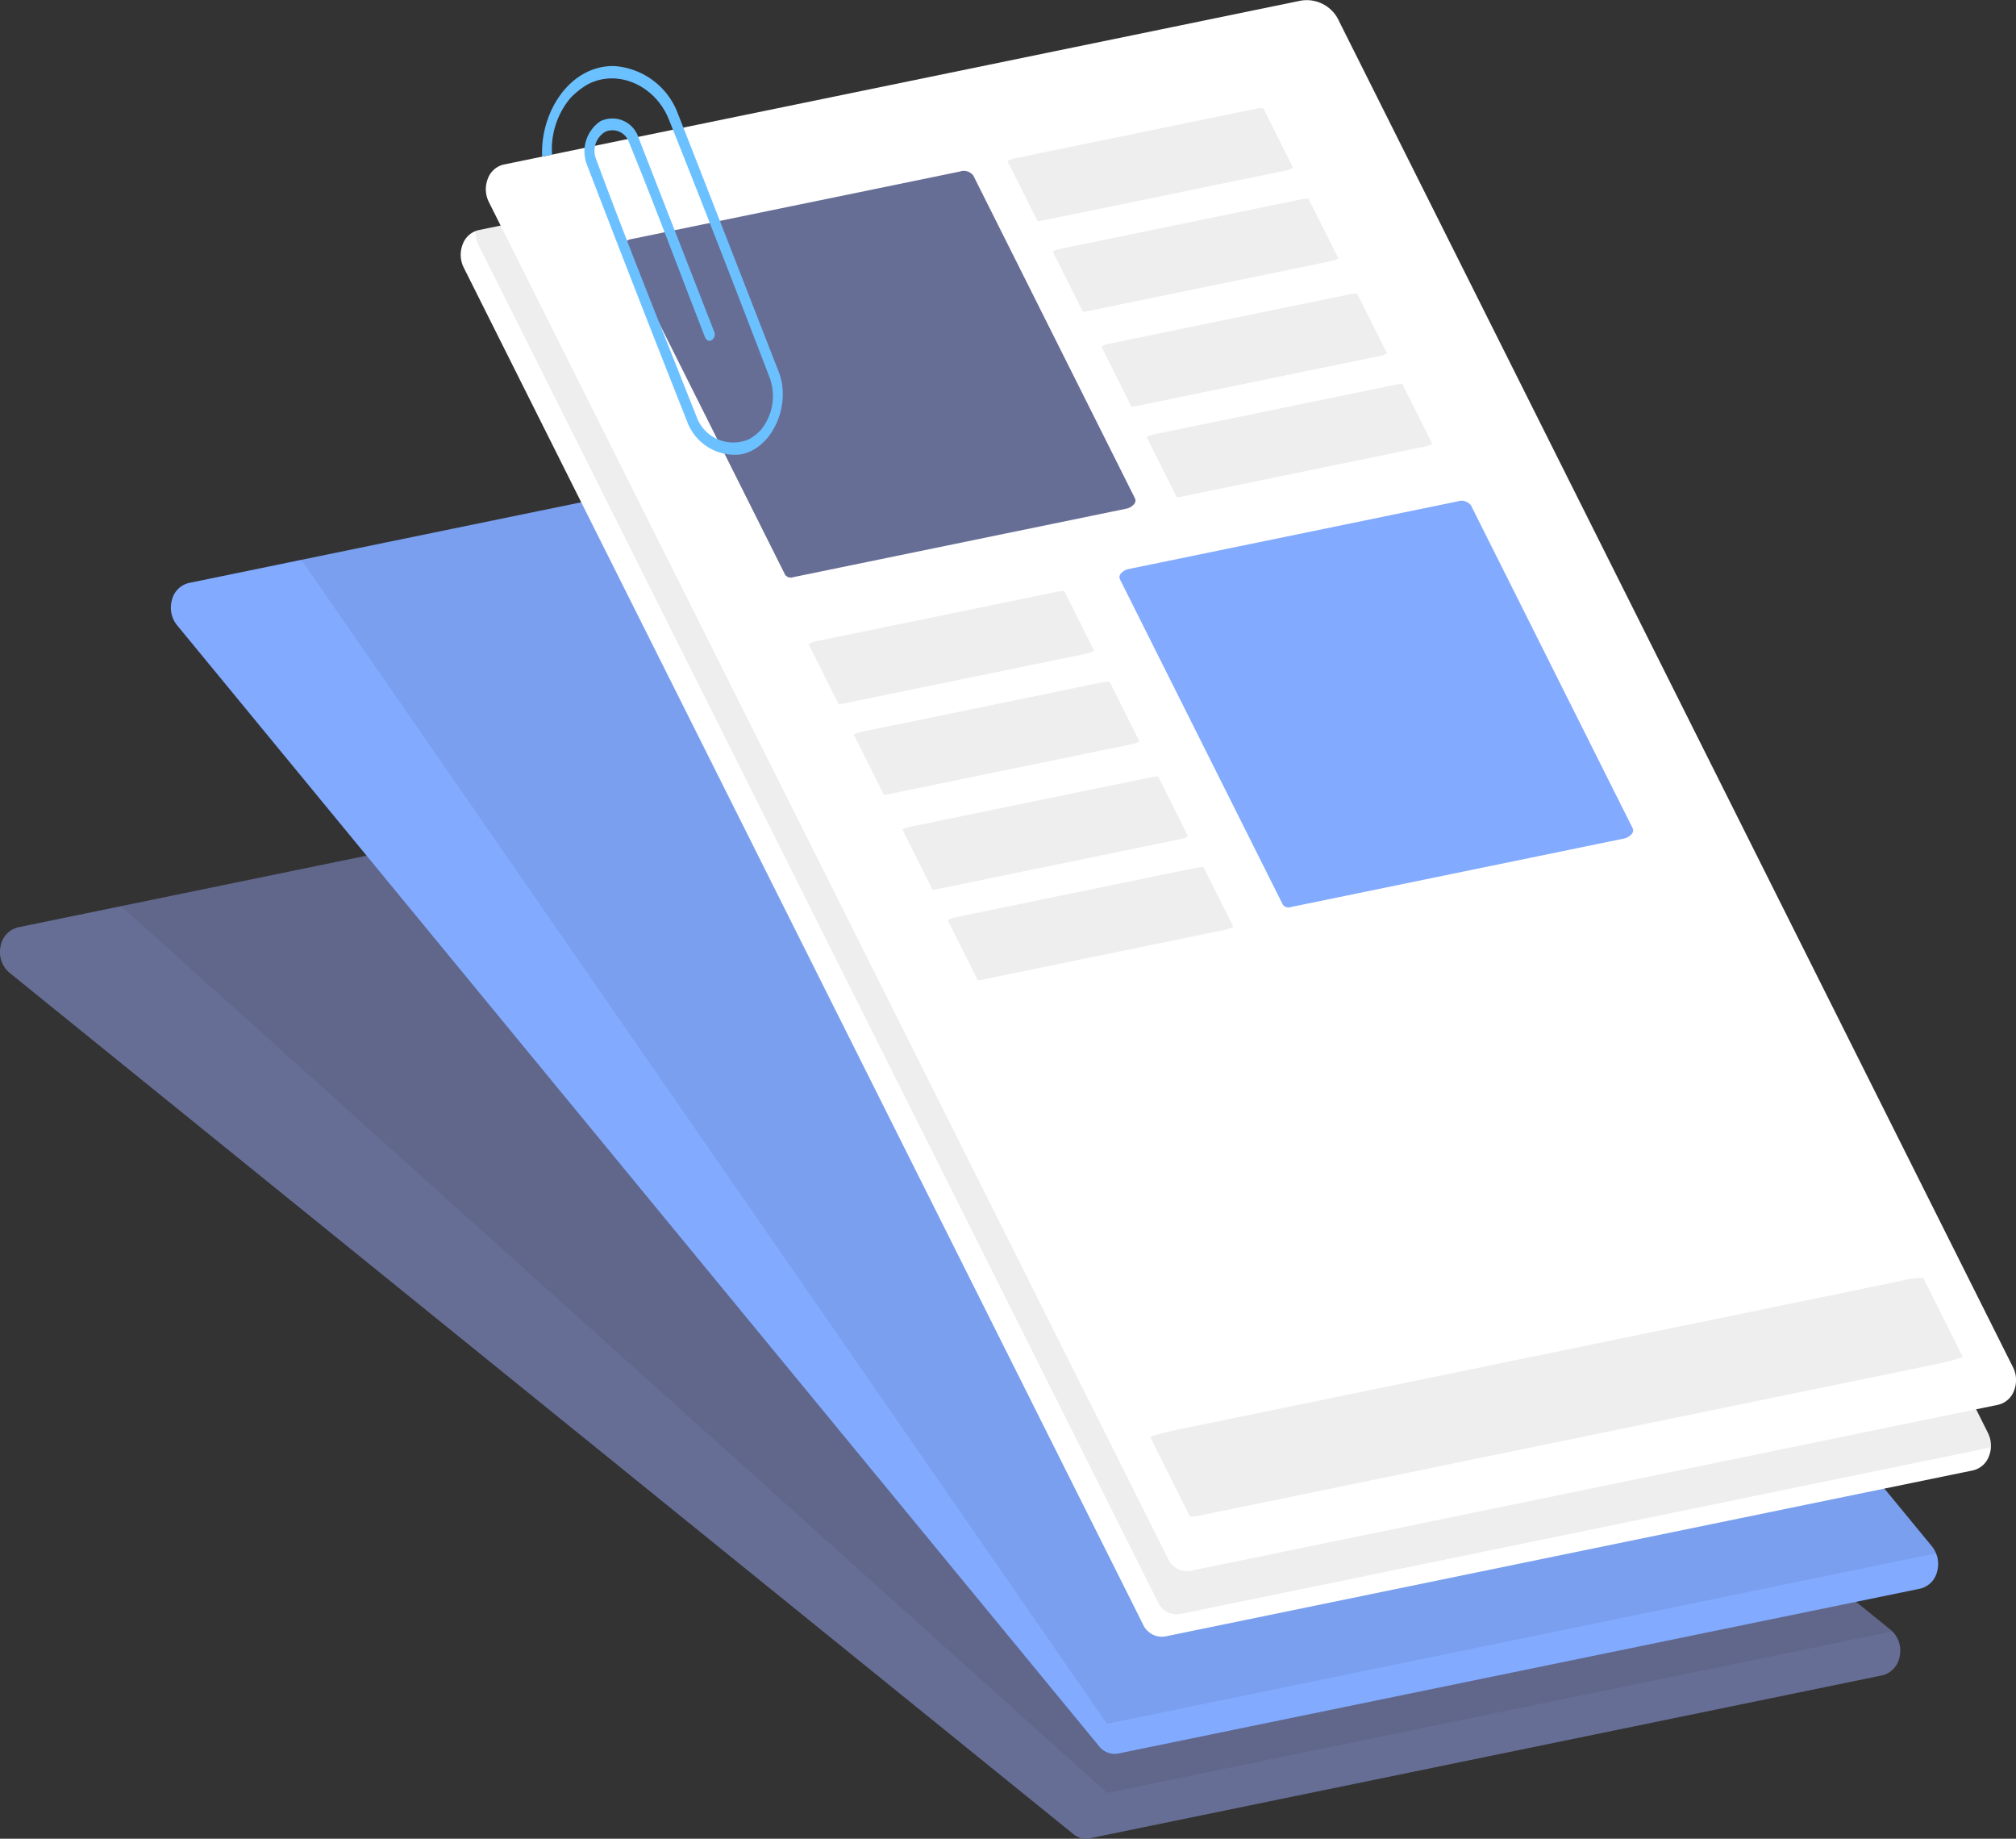 <svg xmlns="http://www.w3.org/2000/svg" width="202.411" height="184.573" viewBox="0 0 202.411 184.573"><rect x="0" y="0" width="202.411" height="184.573" fill="#333333" stroke="none"/><g transform="translate(0 76.688)"><path d="M489.918,1133.381a1.934,1.934,0,0,0-1.616-.413l-79.6,16.363a2.345,2.345,0,0,0-1.737,1.936,2.72,2.72,0,0,0,.875,2.6l106.856,86.492a1.932,1.932,0,0,0,1.616.413l79.6-16.363a2.345,2.345,0,0,0,1.737-1.936,2.72,2.72,0,0,0-.875-2.6Z" transform="translate(-406.912 -1132.929)" fill="#676e95" fill-rule="evenodd"/></g><g transform="translate(12.161 76.542)"><path d="M1013.49,1205.716l-78.882,16.214-98.982-89.018L905.74,1118.5Z" transform="translate(-835.626 -1118.5)" fill="rgba(0,0,0,0.07)" fill-rule="evenodd"/></g><g transform="translate(17.157 41.932)"><path d="M550.011,1031.05a1.99,1.99,0,0,0-1.943-.739l-80.519,16.552a2.3,2.3,0,0,0-1.68,1.694,2.812,2.812,0,0,0,.492,2.52l92.586,112.541a1.99,1.99,0,0,0,1.943.739l80.519-16.551a2.3,2.3,0,0,0,1.68-1.694,2.812,2.812,0,0,0-.492-2.52Z" transform="translate(-465.761 -1030.273)" fill="#82aaff" fill-rule="evenodd"/></g><g transform="translate(30.261 41.735)"><path d="M1061.971,1129.846l-83.38,17.141L897.708,1030.15l70.346-14.46Z" transform="translate(-897.708 -1015.69)" fill="rgba(0,0,1,0.07)" fill-rule="evenodd"/></g><g transform="translate(46.258 6.582)"><path d="M651.26,928a3.552,3.552,0,0,0-3.853-2.075l-80.039,16.453a2.244,2.244,0,0,0-1.587,1.419,2.874,2.874,0,0,0,.092,2.322L634.08,1082.33a2.074,2.074,0,0,0,2.25,1.212l81.1-16.671a2.243,2.243,0,0,0,1.587-1.419,2.87,2.87,0,0,0-.092-2.322Z" transform="translate(-565.581 -925.86)" fill="#fff" fill-rule="evenodd"/></g><g transform="translate(47.749 6.58)"><path d="M957.7,928.458a1.933,1.933,0,0,1,.294-.085l80.039-16.453a3.554,3.554,0,0,1,3.854,2.076c8.688,17.353,58.209,116.251,67.664,135.126a2.87,2.87,0,0,1,.289,1.412,1.73,1.73,0,0,1-.294.085l-81.1,16.671a2.068,2.068,0,0,1-2.251-1.212c-6.892-13.762-58.532-116.888-68.206-136.208A2.846,2.846,0,0,1,957.7,928.458Z" transform="translate(-957.693 -911.853)" fill="rgba(0,0,0,0.07)" fill-rule="evenodd"/></g><g transform="translate(48.773)"><path d="M659.886,908.559a3.552,3.552,0,0,0-3.853-2.075L576,922.936a2.244,2.244,0,0,0-1.587,1.419,2.874,2.874,0,0,0,.092,2.321l68.206,136.211a2.074,2.074,0,0,0,2.25,1.212l81.1-16.671a2.244,2.244,0,0,0,1.587-1.419,2.87,2.87,0,0,0-.092-2.322Z" transform="translate(-574.207 -906.418)" fill="#fff" fill-rule="evenodd"/></g><g transform="translate(62.424 17.178)"><path d="M656.331,957.608a1.2,1.2,0,0,0-1.365-.408l-33.013,6.787a1.382,1.382,0,0,0-.74.414.542.542,0,0,0-.145.592l16.367,32.686a.7.7,0,0,0,.8.238l33.451-6.876a1.382,1.382,0,0,0,.74-.414.541.541,0,0,0,.146-.591Z" transform="translate(-621.028 -957.157)" fill="#676e95" fill-rule="evenodd"/></g><g transform="translate(112.392 50.286)"><path d="M827.727,1055.4a1.2,1.2,0,0,0-1.364-.407l-33.013,6.786a1.382,1.382,0,0,0-.74.414.542.542,0,0,0-.145.592l16.367,32.687a.7.7,0,0,0,.8.238l33.451-6.877a1.383,1.383,0,0,0,.74-.414.541.541,0,0,0,.146-.592Z" transform="translate(-792.424 -1054.946)" fill="#82aaff" fill-rule="evenodd"/></g><g transform="translate(101.161 10.849)"><path d="M779.589,938.5c-.034-.068-.363-.051-.823.043l-24.018,4.937a4.1,4.1,0,0,0-.6.172c-.169.065-.26.122-.245.153l2.991,5.976c.02.04.212.03.48-.025l24.336-5a4.115,4.115,0,0,0,.6-.172c.169-.065.26-.122.245-.153Z" transform="translate(-753.899 -938.461)" fill="#eee" fill-rule="evenodd"/></g><g transform="translate(105.707 19.939)"><path d="M795.184,965.354c-.034-.068-.363-.051-.823.043l-24.018,4.937a4.108,4.108,0,0,0-.6.172c-.169.065-.26.122-.245.153l2.992,5.976c.02.04.212.03.48-.025l24.336-5a4.1,4.1,0,0,0,.6-.172c.169-.065.26-.122.245-.153Z" transform="translate(-769.494 -965.312)" fill="#eee" fill-rule="evenodd"/></g><g transform="translate(110.588 29.465)"><path d="M811.925,993.49c-.034-.069-.363-.051-.823.043l-24.018,4.937a4.113,4.113,0,0,0-.6.172c-.169.065-.26.122-.245.153l2.992,5.976c.02.04.212.03.48-.025l24.336-5a4.1,4.1,0,0,0,.6-.172c.169-.065.26-.122.245-.153Z" transform="translate(-786.235 -993.448)" fill="#eee" fill-rule="evenodd"/></g><g transform="translate(115.135 38.554)"><path d="M827.521,1020.337c-.034-.068-.363-.051-.823.043l-24.018,4.937a4.11,4.11,0,0,0-.6.172c-.169.065-.26.122-.245.153l2.992,5.976c.02.04.212.03.48-.025l24.336-5a4.082,4.082,0,0,0,.6-.172c.169-.065.26-.122.245-.153Z" transform="translate(-801.831 -1020.295)" fill="#eee" fill-rule="evenodd"/></g><g transform="translate(81.186 59.332)"><path d="M711.073,1081.706c-.034-.068-.363-.051-.823.043l-24.018,4.937a4.106,4.106,0,0,0-.6.172c-.169.065-.26.122-.245.153l2.992,5.976c.02.04.212.03.48-.025l24.336-5a4.117,4.117,0,0,0,.6-.172c.169-.065.26-.122.245-.153Z" transform="translate(-685.383 -1081.665)" fill="#eee" fill-rule="evenodd"/></g><g transform="translate(85.732 68.422)"><path d="M726.669,1108.557c-.034-.069-.363-.051-.823.043l-24.018,4.937a4.111,4.111,0,0,0-.6.172c-.169.065-.26.122-.245.153l2.992,5.976c.02.04.212.03.48-.025l24.336-5a4.1,4.1,0,0,0,.6-.172c.169-.065.26-.122.245-.153Z" transform="translate(-700.979 -1108.515)" fill="#eee" fill-rule="evenodd"/></g><g transform="translate(90.613 77.949)"><path d="M743.41,1136.7c-.034-.068-.363-.051-.823.043l-24.018,4.937a4.068,4.068,0,0,0-.6.172c-.169.065-.26.122-.245.153l2.992,5.976c.02.04.212.03.48-.025l24.336-5a4.1,4.1,0,0,0,.6-.172c.169-.065.26-.122.245-.153Z" transform="translate(-717.72 -1136.655)" fill="#eee" fill-rule="evenodd"/></g><g transform="translate(95.16 87.039)"><path d="M759.005,1163.547c-.034-.069-.363-.051-.823.043l-24.018,4.937a4.1,4.1,0,0,0-.6.172c-.169.065-.26.122-.245.153l2.992,5.976c.02.04.212.03.48-.025l24.336-5a4.112,4.112,0,0,0,.6-.172c.169-.065.26-.122.245-.153Z" transform="translate(-733.315 -1163.505)" fill="#eee" fill-rule="evenodd"/></g><g transform="translate(115.493 128.257)"><path d="M880.667,1285.278a8.219,8.219,0,0,0-2.388.323l-72.541,14.912c-.632.13-1.326.3-1.859.446s-.839.264-.818.3l3.99,7.967a4.79,4.79,0,0,0,1.394-.189l73.5-15.109c.631-.13,1.325-.3,1.859-.446s.839-.264.818-.305Z" transform="translate(-803.06 -1285.249)" fill="#eee" fill-rule="evenodd"/></g><g transform="translate(52.008 10.37) rotate(-24.374)"><path d="M10.277.546a7.362,7.362,0,0,1,3.914,7.1c-.464,9.25-.983,18.5-1.475,27.753-.208,3.524-3.756,6.719-6.9,5.928a5.085,5.085,0,0,1-3.529-5.251Q2.947,22.244,3.766,8.4A3.673,3.673,0,0,1,6.781,5.053,2.749,2.749,0,0,1,9.6,8.094l-1.123,21c-.077.621-1.048.908-1.063.063.375-7.016.867-14.042,1.125-21.051A1.75,1.75,0,0,0,6.795,6.221,2.227,2.227,0,0,0,4.83,8.326C4.181,17.557,3.79,26.78,3.35,36a3.922,3.922,0,0,0,3.911,4.284,5.006,5.006,0,0,0,1.512-.4,5.383,5.383,0,0,0,2.878-4.368c.547-9.285,1.067-18.568,1.479-27.845.141-3.614-2.555-6.7-5.954-6.515a7.944,7.944,0,0,0-2.136.523,7.984,7.984,0,0,0-4,4.288C1.021,6.013.985,6.1.985,6.1L0,5.873s.057-.14.086-.208C1.788,1.686,6.232-1.2,10.157.493Z" transform="translate(0 0)" fill="#6bc1ff"/></g></svg>